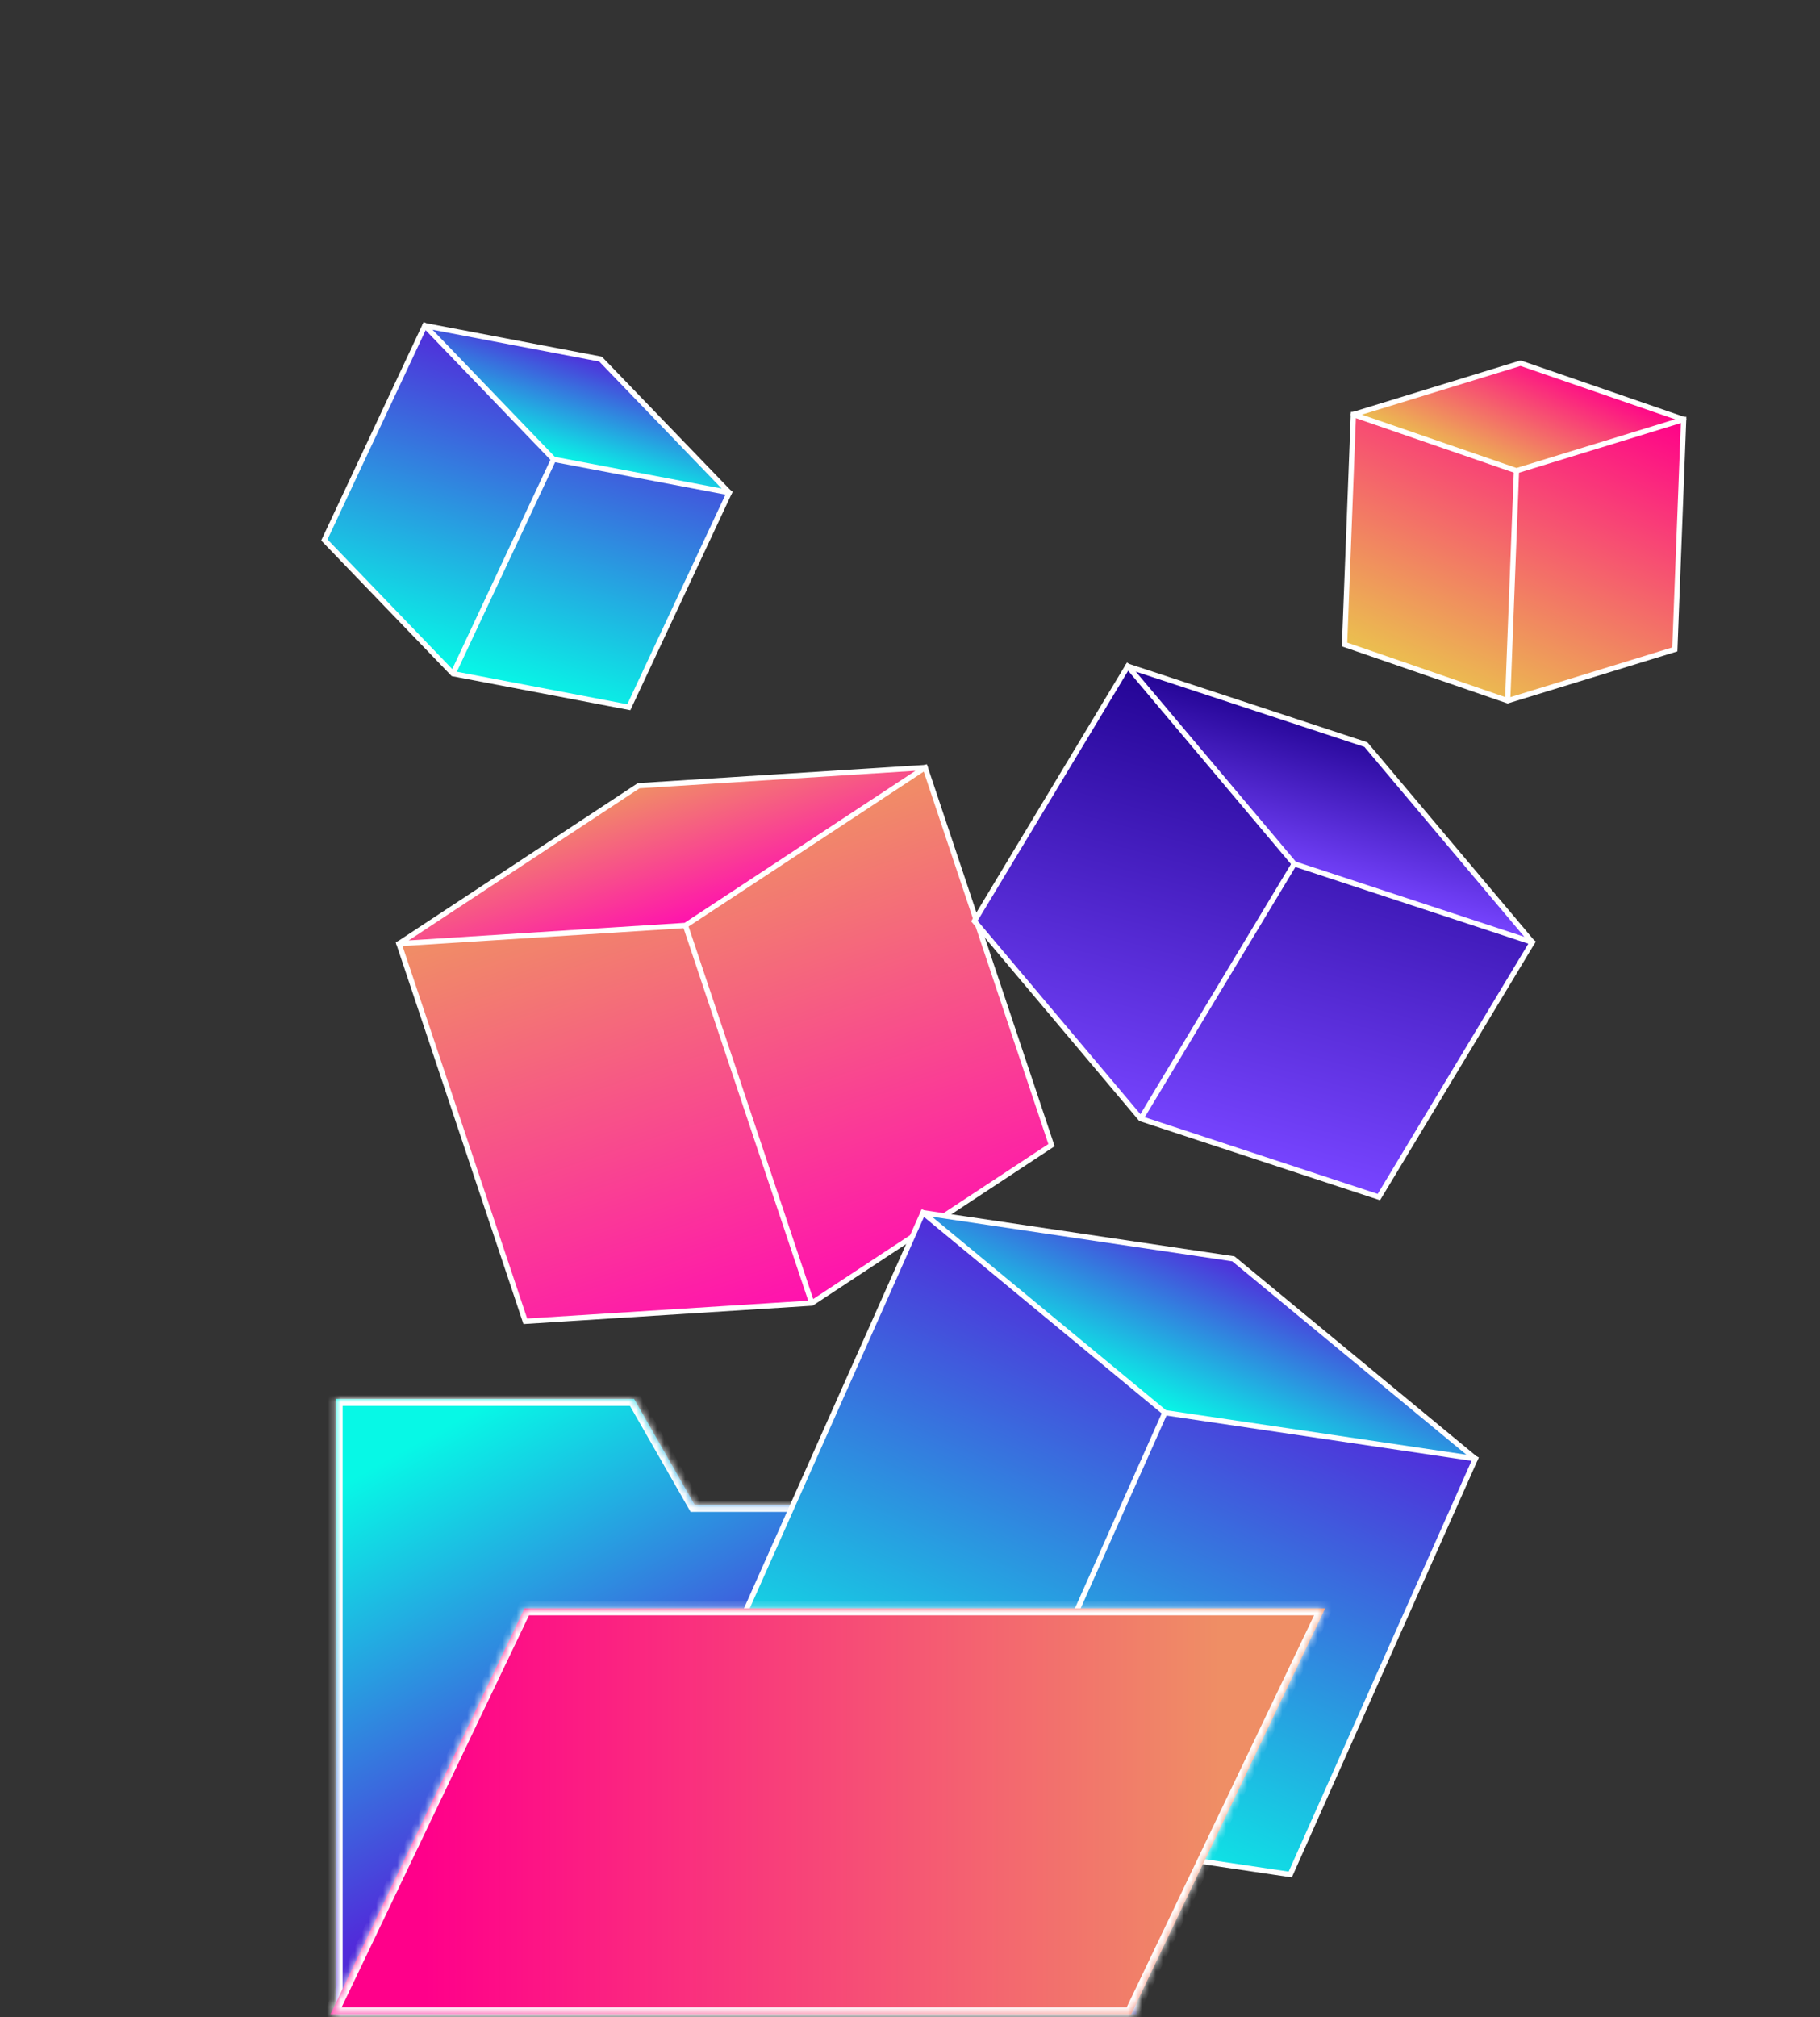 <svg width="259" height="287" viewBox="0 0 259 287" fill="none" xmlns="http://www.w3.org/2000/svg">
<rect x="0" y="0" width="259" height="287" fill="#333333" stroke="none"/>
<mask id="path-1-inside-1_201_2240" fill="white">
<path fill-rule="evenodd" clip-rule="evenodd" d="M47.76 214.111H47.76V286.588H161.697V214.111L98.859 214.111L90.228 199.027H47.76V214.111Z"/>
</mask>
<path fill-rule="evenodd" clip-rule="evenodd" d="M47.76 214.111H47.76V286.588H161.697V214.111L98.859 214.111L90.228 199.027H47.76V214.111Z" fill="url(#paint0_linear_201_2240)"/>
<path d="M47.76 214.111H48.76V213.111H47.76V214.111ZM47.76 214.111H46.76V215.111H47.76V214.111ZM47.76 286.588H46.76V287.588H47.76V286.588ZM161.697 286.588V287.588H162.697V286.588H161.697ZM161.697 214.111H162.697V213.111H161.697V214.111ZM98.859 214.111L97.991 214.607L98.279 215.111H98.859V214.111ZM90.228 199.027L91.096 198.53L90.807 198.027H90.228V199.027ZM47.76 199.027V198.027H46.76V199.027H47.76ZM47.76 213.111H47.76V215.111H47.76V213.111ZM48.76 286.588V214.111H46.76V286.588H48.76ZM161.697 285.588H47.76V287.588H161.697V285.588ZM160.697 214.111V286.588H162.697V214.111H160.697ZM98.859 215.111L161.697 215.111V213.111L98.859 213.111V215.111ZM89.36 199.523L97.991 214.607L99.727 213.614L91.096 198.53L89.36 199.523ZM47.76 200.027H90.228V198.027H47.76V200.027ZM48.76 214.111V199.027H46.76V214.111H48.76Z" fill="white" mask="url(#path-1-inside-1_201_2240)"/>
<path d="M94.216 121.733L56.774 134.263L74.754 187.987L115.524 185.402L149.637 162.927L131.658 109.203L94.216 121.733Z" fill="url(#paint1_linear_201_2240)" stroke="white" stroke-width="0.75" stroke-miterlimit="10"/>
<path d="M90.888 111.789L56.775 134.264L97.541 131.668L131.658 109.203L90.888 111.789Z" fill="url(#paint2_linear_201_2240)" stroke="white" stroke-width="0.75" stroke-linejoin="round"/>
<path d="M97.541 131.668L115.524 185.402" stroke="white" stroke-width="0.75" stroke-miterlimit="10"/>
<path d="M170.653 190.039L131.35 172.538L105.008 231.697L139.433 260.15L183.613 266.698L209.955 207.54L170.653 190.039Z" fill="url(#paint3_linear_201_2240)" stroke="white" stroke-width="0.75" stroke-miterlimit="10"/>
<path d="M175.522 179.103L131.35 172.539L165.776 200.992L209.955 207.54L175.522 179.103Z" fill="url(#paint4_linear_201_2240)" stroke="white" stroke-width="0.75" stroke-linejoin="round"/>
<path d="M165.776 200.992L139.433 260.15" stroke="white" stroke-width="0.75" stroke-miterlimit="10"/>
<path d="M189.263 114.43L160.494 94.786L138.657 131.048L162.34 159.165L196.224 170.316L218.061 134.055L189.263 114.43Z" fill="url(#paint5_linear_201_2240)" stroke="white" stroke-width="0.75" stroke-miterlimit="10"/>
<path d="M194.379 105.939L160.494 94.787L184.177 122.904L218.061 134.056L194.379 105.939Z" fill="url(#paint6_linear_201_2240)" stroke="white" stroke-width="0.75" stroke-linejoin="round"/>
<path d="M184.177 122.904L162.341 159.166" stroke="white" stroke-width="0.75" stroke-miterlimit="10"/>
<path d="M82.128 58.222L60.463 46.322L46.155 76.826L64.467 95.85L89.486 100.625L103.782 70.092L82.128 58.222Z" fill="url(#paint7_linear_201_2240)" stroke="white" stroke-width="0.75" stroke-miterlimit="10"/>
<path d="M85.463 51.091L60.463 46.322L78.775 65.346L103.782 70.092L85.463 51.091Z" fill="url(#paint8_linear_201_2240)" stroke="white" stroke-width="0.75" stroke-linejoin="round"/>
<path d="M78.775 65.347L64.467 95.85" stroke="white" stroke-width="0.75" stroke-miterlimit="10"/>
<path d="M216.101 59.327L192.596 58.974L191.342 91.695L214.55 99.698L238.342 92.395L239.595 59.675L216.101 59.327Z" fill="url(#paint9_linear_201_2240)" stroke="white" stroke-width="0.75" stroke-miterlimit="10"/>
<path d="M216.387 51.671L192.596 58.974L215.804 66.978L239.595 59.675L216.387 51.671Z" fill="url(#paint10_linear_201_2240)" stroke="white" stroke-width="0.75" stroke-linejoin="round"/>
<path d="M215.805 66.978L214.551 99.699" stroke="white" stroke-width="0.75" stroke-miterlimit="10"/>
<mask id="path-18-inside-2_201_2240" fill="white">
<path d="M74.652 228.827H188.589L160.968 286.588H47.031L74.652 228.827Z"/>
</mask>
<path d="M74.652 228.827H188.589L160.968 286.588H47.031L74.652 228.827Z" fill="url(#paint11_linear_201_2240)"/>
<path d="M74.652 228.827V227.827H74.022L73.75 228.395L74.652 228.827ZM188.589 228.827L189.492 229.258L190.176 227.827H188.589V228.827ZM160.968 286.588V287.588H161.598L161.87 287.02L160.968 286.588ZM47.031 286.588L46.129 286.157L45.444 287.588H47.031V286.588ZM74.652 229.827H188.589V227.827H74.652V229.827ZM187.687 228.395L160.066 286.157L161.87 287.02L189.492 229.258L187.687 228.395ZM160.968 285.588H47.031V287.588H160.968V285.588ZM47.933 287.02L75.554 229.258L73.75 228.395L46.129 286.157L47.933 287.02Z" fill="white" mask="url(#path-18-inside-2_201_2240)"/>
<defs>
<linearGradient id="paint0_linear_201_2240" x1="130.441" y1="299.723" x2="73.306" y2="197.49" gradientUnits="userSpaceOnUse">
<stop stop-color="#2F2B7E"/>
<stop offset="0.505" stop-color="#512BDA"/>
<stop offset="1" stop-color="#07F8E6"/>
</linearGradient>
<linearGradient id="paint1_linear_201_2240" x1="115.523" y1="185.402" x2="94.215" y2="121.733" gradientUnits="userSpaceOnUse">
<stop offset="0.01" stop-color="#FF12AE"/>
<stop offset="1" stop-color="#F08F65"/>
</linearGradient>
<linearGradient id="paint2_linear_201_2240" x1="97.541" y1="131.669" x2="90.888" y2="111.789" gradientUnits="userSpaceOnUse">
<stop offset="0.01" stop-color="#FF12AE"/>
<stop offset="1" stop-color="#F08F65"/>
</linearGradient>
<linearGradient id="paint3_linear_201_2240" x1="139.433" y1="260.15" x2="170.652" y2="190.039" gradientUnits="userSpaceOnUse">
<stop offset="0.01" stop-color="#07F8E6"/>
<stop offset="1" stop-color="#512BDA"/>
</linearGradient>
<linearGradient id="paint4_linear_201_2240" x1="165.775" y1="200.991" x2="175.522" y2="179.103" gradientUnits="userSpaceOnUse">
<stop offset="0.01" stop-color="#07F8E6"/>
<stop offset="1" stop-color="#512BDA"/>
</linearGradient>
<linearGradient id="paint5_linear_201_2240" x1="170.078" y1="163.268" x2="186.639" y2="101.834" gradientUnits="userSpaceOnUse">
<stop offset="0.01" stop-color="#7744FF"/>
<stop offset="1" stop-color="#230494"/>
</linearGradient>
<linearGradient id="paint6_linear_201_2240" x1="186.293" y1="125.492" x2="192.262" y2="103.351" gradientUnits="userSpaceOnUse">
<stop offset="0.01" stop-color="#7744FF"/>
<stop offset="1" stop-color="#230494"/>
</linearGradient>
<linearGradient id="paint7_linear_201_2240" x1="67.444" y1="96.809" x2="81.526" y2="53.109" gradientUnits="userSpaceOnUse">
<stop offset="0.01" stop-color="#07F8E6"/>
<stop offset="1" stop-color="#512BDA"/>
</linearGradient>
<linearGradient id="paint8_linear_201_2240" x1="79.723" y1="65.652" x2="84.514" y2="50.785" gradientUnits="userSpaceOnUse">
<stop offset="0.01" stop-color="#07F8E6"/>
<stop offset="1" stop-color="#512BDA"/>
</linearGradient>
<linearGradient id="paint9_linear_201_2240" x1="208.007" y1="99.21" x2="228.161" y2="54.518" gradientUnits="userSpaceOnUse">
<stop offset="0.01" stop-color="#EBBF4F"/>
<stop offset="1" stop-color="#FF008A"/>
</linearGradient>
<linearGradient id="paint10_linear_201_2240" x1="213.252" y1="68.289" x2="220.932" y2="51.258" gradientUnits="userSpaceOnUse">
<stop offset="0.01" stop-color="#EBBF4F"/>
<stop offset="1" stop-color="#FF008A"/>
</linearGradient>
<linearGradient id="paint11_linear_201_2240" x1="60.417" y1="257.708" x2="173.505" y2="257.708" gradientUnits="userSpaceOnUse">
<stop stop-color="#FF008A"/>
<stop offset="1" stop-color="#EF8E65"/>
</linearGradient>
</defs>
</svg>
